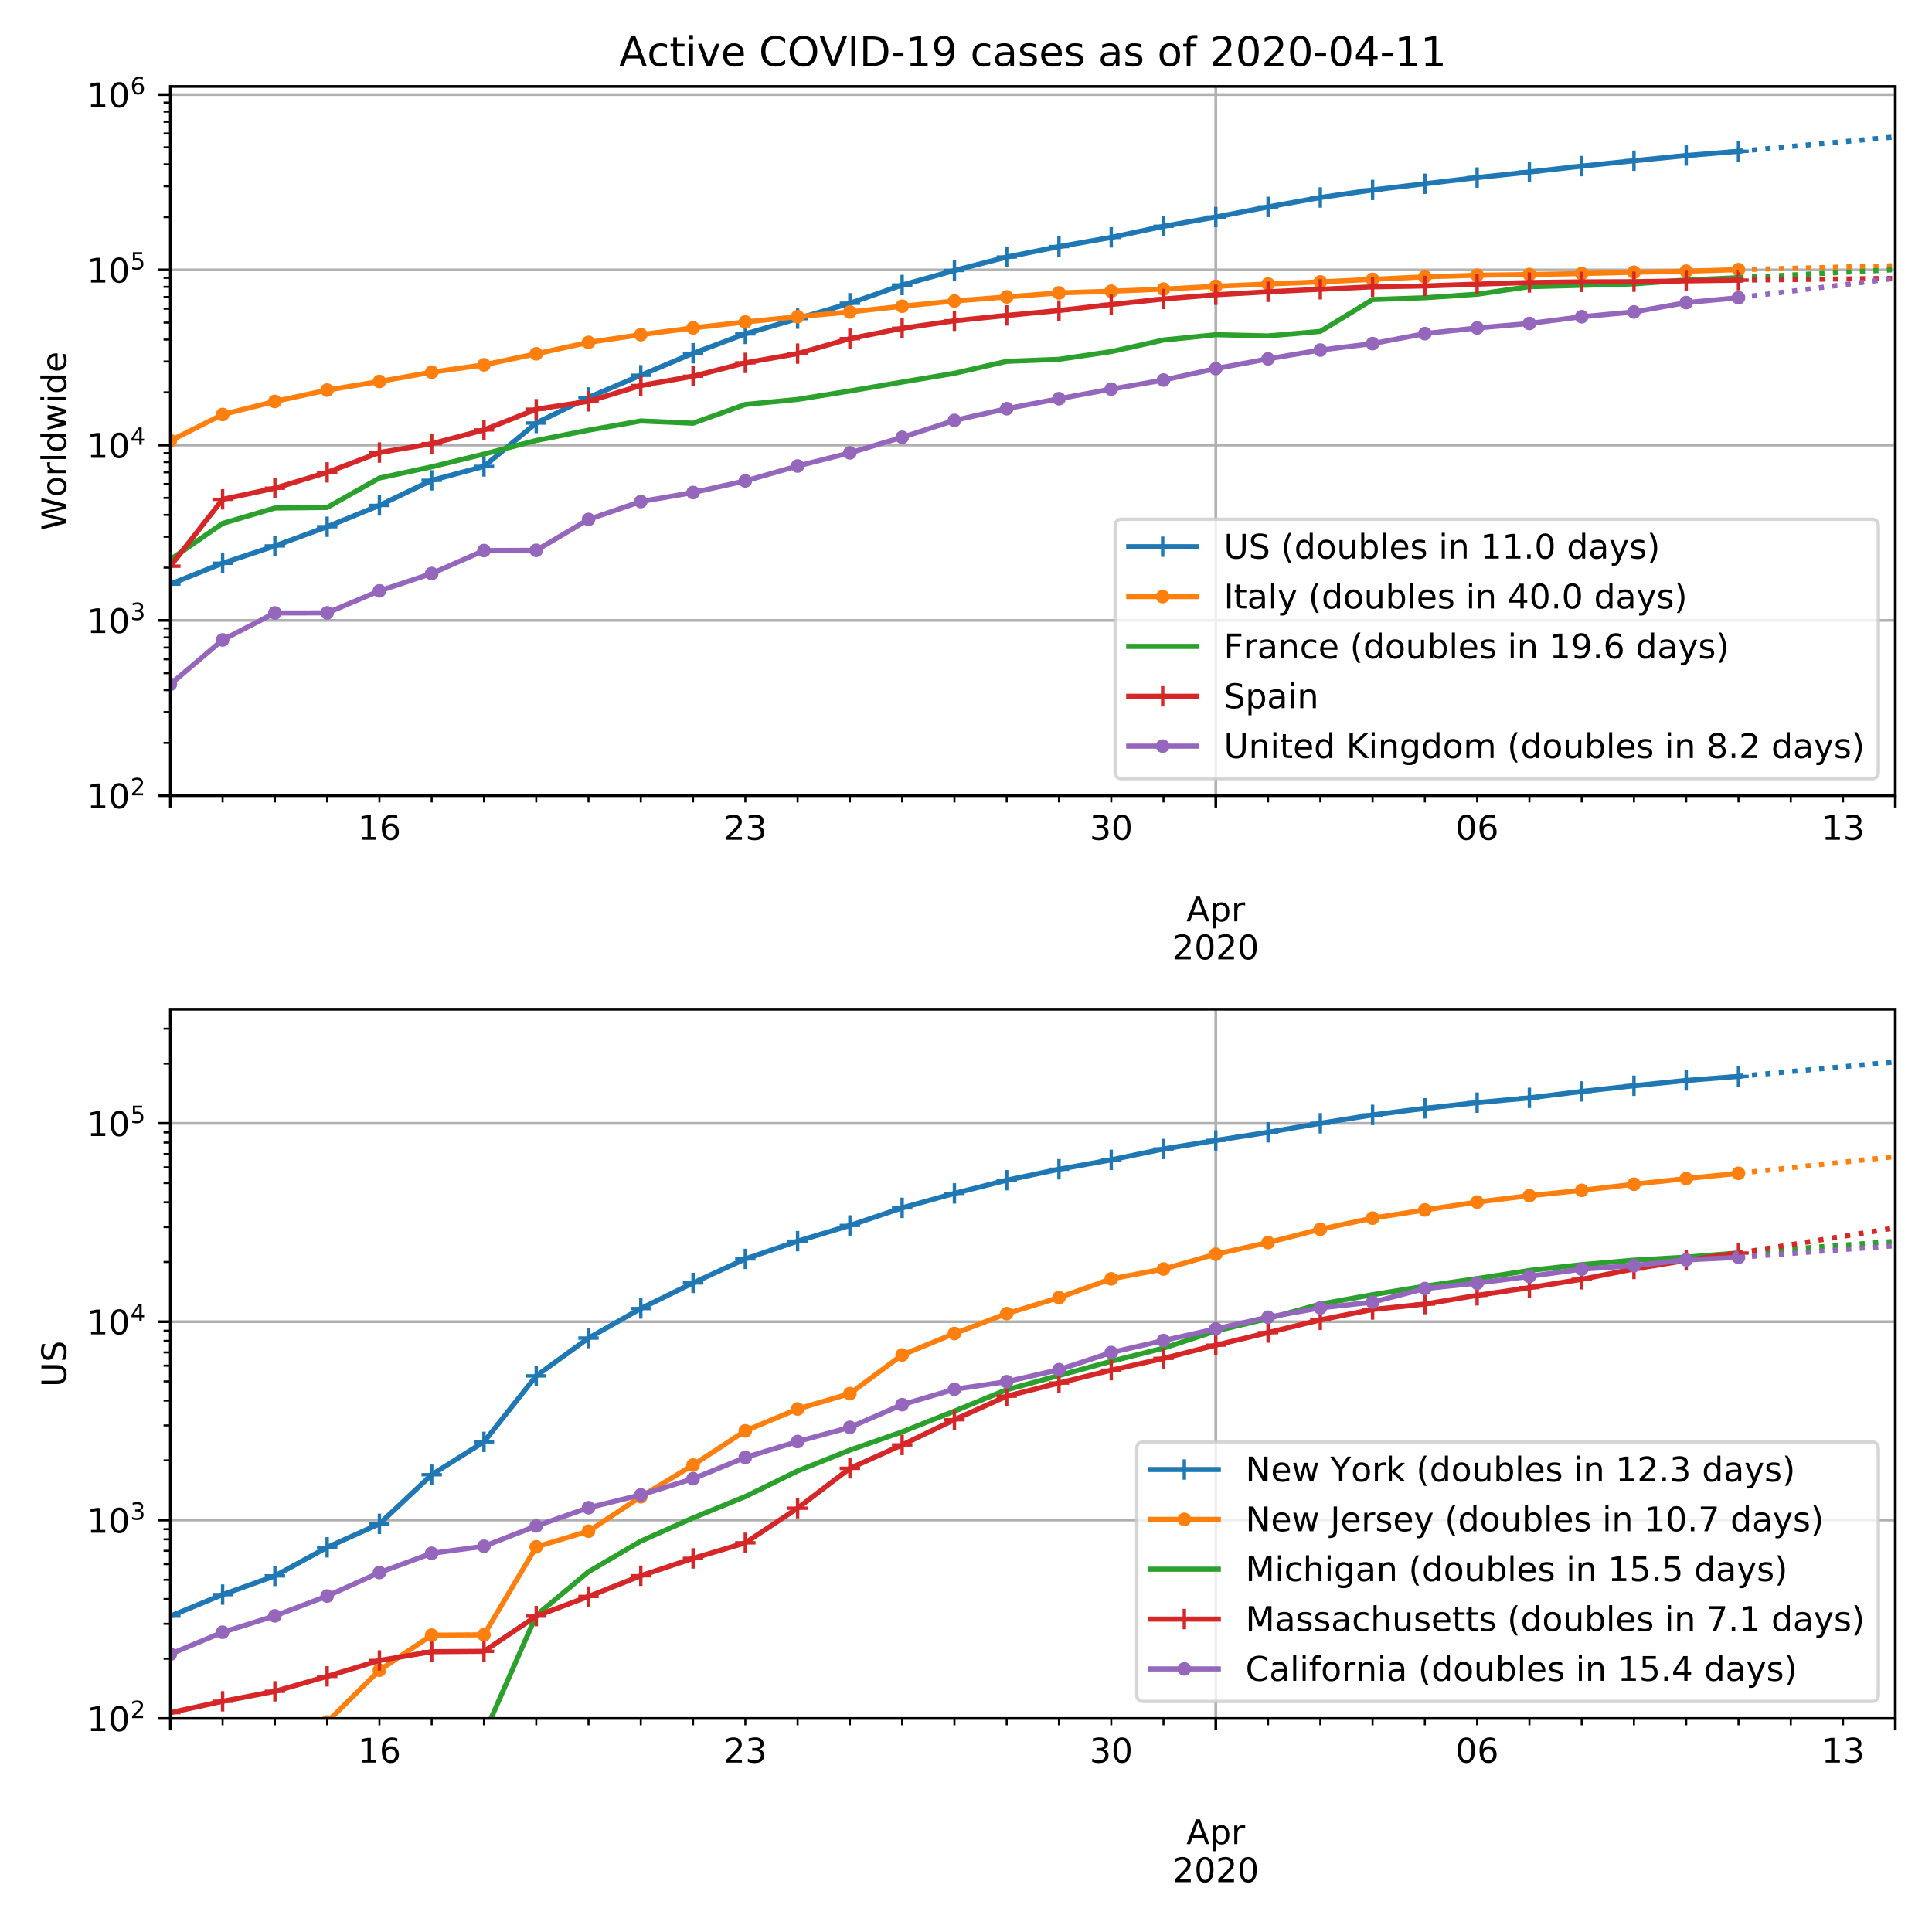<svg height="758.4" stroke-linejoin="round" viewBox="0 0 568.8 568.8" width="758.4" xmlns="http://www.w3.org/2000/svg" xmlns:xlink="http://www.w3.org/1999/xlink"><defs><path id="x" d="M-3 0h6M0 3v-6" stroke="#d62728" stroke-linejoin="round"/><path id="W" d="M54.89 33.016V0h-8.984v32.719q0 7.765-3.031 11.61-3.031 3.858-9.078 3.858-7.281 0-11.484-4.64-4.204-4.625-4.204-12.64V0H9.08v75.984h9.03V46.188q3.235 4.937 7.594 7.374Q30.078 56 35.797 56q9.422 0 14.25-5.828 4.844-5.828 4.844-17.156z" stroke-linejoin="round"/><path id="b" d="M0 0v3.5" stroke="#000" stroke-linejoin="round" stroke-width=".8"/><path id="c" d="M34.188 63.188L20.797 26.906h26.812zm-5.579 9.718h11.188L67.578 0h-10.25l-6.64 18.703h-32.86L11.188 0H.78z" stroke-linejoin="round"/><path id="d" d="M18.11 8.203v-29H9.077v75.484h9.031v-8.296q2.844 4.875 7.157 7.234Q29.594 56 35.594 56q9.968 0 16.187-7.906 6.235-7.907 6.235-20.797T51.78 6.484q-6.218-7.906-16.187-7.906-6 0-10.328 2.375-4.313 2.375-7.157 7.25zm30.578 19.094q0 9.906-4.079 15.547-4.078 5.64-11.203 5.64-7.14 0-11.218-5.64-4.079-5.64-4.079-15.547 0-9.906 4.078-15.547 4.079-5.64 11.22-5.64 7.124 0 11.202 5.64t4.078 15.547z" stroke-linejoin="round"/><path id="e" d="M41.11 46.297q-1.516.875-3.297 1.281Q36.03 48 33.89 48q-7.625 0-11.703-4.953-4.079-4.953-4.079-14.234V0H9.08v54.688h9.03v-8.5q2.844 4.984 7.375 7.39Q30.031 56 36.531 56q.922 0 2.047-.125 1.125-.11 2.484-.36z" stroke-linejoin="round"/><path id="f" d="M19.188 8.297h34.421V0H7.33v8.297q5.609 5.812 15.296 15.594 9.703 9.797 12.188 12.64 4.734 5.313 6.609 9 1.89 3.688 1.89 7.25 0 5.813-4.078 9.469-4.078 3.672-10.625 3.672-4.64 0-9.797-1.61-5.14-1.609-11-4.89v9.969Q13.767 71.78 18.938 73q5.188 1.219 9.485 1.219 11.328 0 18.062-5.672 6.735-5.656 6.735-15.125 0-4.5-1.688-8.531-1.672-4.016-6.125-9.485-1.218-1.422-7.765-8.187-6.532-6.766-18.453-18.922z" stroke-linejoin="round"/><path id="g" d="M31.781 66.406q-7.61 0-11.453-7.5Q16.5 51.422 16.5 36.375q0-14.984 3.828-22.484 3.844-7.5 11.453-7.5 7.672 0 11.5 7.5 3.844 7.5 3.844 22.484 0 15.047-3.844 22.531-3.828 7.5-11.5 7.5zm0 7.813q12.266 0 18.735-9.703 6.468-9.688 6.468-28.141 0-18.406-6.468-28.11-6.47-9.687-18.735-9.687-12.25 0-18.718 9.688-6.47 9.703-6.47 28.109 0 18.453 6.47 28.14Q19.53 74.22 31.78 74.22z" stroke-linejoin="round"/><path id="h" d="M0 0v2" stroke="#000" stroke-linejoin="round" stroke-width=".6"/><path id="i" d="M12.406 8.297h16.11v55.625l-17.532-3.516v8.985l17.438 3.515h9.86V8.296H54.39V0H12.406z" stroke-linejoin="round"/><path id="j" d="M33.016 40.375q-6.641 0-10.532-4.547-3.875-4.531-3.875-12.437 0-7.86 3.875-12.438 3.891-4.562 10.532-4.562 6.64 0 10.515 4.562 3.875 4.578 3.875 12.438 0 7.906-3.875 12.437-3.875 4.547-10.515 4.547zm19.578 30.922v-8.984q-3.719 1.75-7.5 2.671-3.782.938-7.5.938-9.766 0-14.922-6.594-5.14-6.594-5.875-19.922 2.875 4.25 7.219 6.516 4.359 2.266 9.578 2.266 10.984 0 17.36-6.672 6.374-6.657 6.374-18.125 0-11.235-6.64-18.032-6.641-6.78-17.672-6.78-12.657 0-19.344 9.687-6.688 9.703-6.688 28.109 0 17.281 8.204 27.563 8.203 10.28 22.015 10.28 3.719 0 7.5-.734t7.89-2.187z" stroke-linejoin="round"/><path id="k" d="M40.578 39.313Q47.656 37.797 51.625 33q3.984-4.781 3.984-11.813 0-10.78-7.422-16.703-7.421-5.906-21.093-5.906-4.578 0-9.438.906-4.86.907-10.031 2.72v9.515q4.094-2.39 8.969-3.61 4.89-1.218 10.218-1.218 9.266 0 14.125 3.656 4.86 3.656 4.86 10.64 0 6.454-4.516 10.079-4.515 3.64-12.562 3.64h-8.5v8.11h8.89q7.266 0 11.125 2.906 3.86 2.906 3.86 8.375 0 5.61-3.985 8.61-3.968 3.015-11.39 3.015-4.063 0-8.703-.89-4.641-.876-10.203-2.72v8.782q5.624 1.562 10.53 2.344 4.907.78 9.25.78 11.235 0 17.766-5.109 6.547-5.093 6.547-13.78 0-6.063-3.468-10.235-3.47-4.172-9.86-5.782z" stroke-linejoin="round"/><path id="l" d="M0 0h-3.5" stroke="#000" stroke-linejoin="round" stroke-width=".8"/><path id="m" d="M37.797 64.313L12.89 25.39h24.906zm-2.594 8.593H47.61V25.391h10.407v-8.203H47.609V0h-9.812v17.188H4.89v9.515z" stroke-linejoin="round"/><path id="n" d="M10.797 72.906h38.719v-8.312H19.828v-17.86q2.14.735 4.281 1.094 2.157.36 4.313.36 12.203 0 19.328-6.688 7.14-6.688 7.14-18.11 0-11.765-7.328-18.296-7.328-6.516-20.656-6.516-4.593 0-9.36.781-4.75.782-9.827 2.344v9.922q4.39-2.39 9.078-3.563 4.687-1.171 9.906-1.171 8.453 0 13.375 4.437 4.938 4.438 4.938 12.063 0 7.609-4.938 12.047-4.922 4.453-13.375 4.453-3.953 0-7.89-.875-3.922-.875-8.016-2.735z" stroke-linejoin="round"/><path id="o" d="M0 0h-2" stroke="#000" stroke-linejoin="round" stroke-width=".6"/><path id="p" d="M30.61 48.39q-7.22 0-11.422-5.64-4.204-5.64-4.204-15.453 0-9.813 4.172-15.453 4.188-5.64 11.453-5.64 7.188 0 11.375 5.655 4.203 5.672 4.203 15.438 0 9.719-4.203 15.406-4.187 5.688-11.375 5.688zm0 7.61q11.718 0 18.406-7.625 6.703-7.61 6.703-21.078 0-13.422-6.703-21.078-6.688-7.64-18.407-7.64-11.765 0-18.437 7.64-6.656 7.656-6.656 21.078 0 13.469 6.656 21.078Q18.844 56 30.609 56z" stroke-linejoin="round"/><path id="q" d="M9.422 75.984h8.984V0H9.422z" stroke-linejoin="round"/><path id="r" d="M45.406 46.39v29.594h8.985V0h-8.985v8.203Q42.578 3.328 38.25.953q-4.313-2.375-10.375-2.375-9.906 0-16.14 7.906-6.22 7.922-6.22 20.813 0 12.89 6.22 20.797Q17.968 56 27.874 56q6.063 0 10.375-2.375 4.328-2.36 7.156-7.234zm-30.61-19.093q0-9.906 4.079-15.547 4.078-5.64 11.203-5.64 7.125 0 11.219 5.64 4.11 5.64 4.11 15.547 0 9.906-4.11 15.547-4.094 5.64-11.219 5.64-7.125 0-11.203-5.64-4.078-5.64-4.078-15.547z" stroke-linejoin="round"/><path id="s" d="M4.203 54.688h8.985l11.234-42.672 11.172 42.672h10.593l11.235-42.672 11.187 42.672h8.985L63.28 0H52.688L40.922 44.828 29.109 0H18.5z" stroke-linejoin="round"/><path id="t" d="M9.422 54.688h8.984V0H9.422zm0 21.296h8.984v-11.39H9.422z" stroke-linejoin="round"/><path id="u" d="M56.203 29.594v-4.39H14.891q.593-9.282 5.593-14.142 5-4.859 13.938-4.859 5.172 0 10.031 1.266 4.86 1.265 9.656 3.812v-8.5Q49.266.734 44.187-.344 39.11-1.422 33.892-1.422q-13.094 0-20.735 7.61-7.64 7.625-7.64 20.625 0 13.421 7.25 21.296Q20.016 56 32.328 56q11.031 0 17.453-7.11 6.422-7.093 6.422-19.296zm-8.984 2.64q-.094 7.36-4.125 11.75-4.032 4.407-10.672 4.407-7.516 0-12.031-4.25-4.516-4.25-5.203-11.97z" stroke-linejoin="round"/><path id="v" d="M-3 0h6M0 3v-6" stroke="#1f77b4" stroke-linejoin="round"/><path id="w" d="M0 1.5a1.5 1.5 0 100-3 1.5 1.5 0 000 3z" stroke="#ff7f0e" stroke-linejoin="round"/><path id="V" d="M9.813 72.906h14.703l18.593-49.61 18.703 49.61h14.704V0H66.89v64.016l-18.797-50h-9.907l-18.796 50V0H9.813z" stroke-linejoin="round"/><path id="y" d="M0 1.5a1.5 1.5 0 100-3 1.5 1.5 0 000 3z" stroke="#9467bd" stroke-linejoin="round"/><path id="z" d="M48.781 52.594v-8.407q-3.812 2.11-7.64 3.157-3.828 1.047-7.735 1.047-8.75 0-13.593-5.547-4.829-5.532-4.829-15.547 0-10.016 4.829-15.563 4.843-5.53 13.593-5.53 3.907 0 7.735 1.046 3.828 1.047 7.64 3.156V2.094Q45.016.344 40.984-.531q-4.015-.89-8.562-.89-12.36 0-19.64 7.765-7.266 7.765-7.266 20.953 0 13.375 7.343 21.031Q20.22 56 33.016 56q4.14 0 8.093-.86 3.953-.843 7.672-2.546z" stroke-linejoin="round"/><path id="A" d="M18.313 70.219V54.688h18.5v-6.985h-18.5V18.016q0-6.688 1.828-8.594 1.828-1.906 7.453-1.906h9.218V0h-9.218q-10.407 0-14.36 3.875-3.953 3.89-3.953 14.14v29.688H2.687v6.984h6.594V70.22z" stroke-linejoin="round"/><path id="B" d="M64.406 67.281v-10.39q-4.984 4.64-10.625 6.922-5.64 2.296-11.984 2.296-12.5 0-19.14-7.64-6.641-7.64-6.641-22.094 0-14.406 6.64-22.047 6.64-7.64 19.14-7.64 6.345 0 11.985 2.296 5.64 2.297 10.625 6.938V5.609Q59.234 2.094 53.437.33q-5.78-1.75-12.218-1.75-16.563 0-26.094 10.124-9.516 10.14-9.516 27.672 0 17.578 9.516 27.703 9.531 10.14 26.094 10.14 6.531 0 12.312-1.734 5.797-1.734 10.875-5.203z" stroke-linejoin="round"/><path id="C" d="M9.813 72.906h9.859V0h-9.86z" stroke-linejoin="round"/><path id="D" d="M4.89 31.39h26.313v-8H4.891z" stroke-linejoin="round"/><path id="E" d="M10.984 1.516V10.5q3.72-1.766 7.516-2.688 3.813-.921 7.484-.921 9.766 0 14.907 6.562 5.156 6.563 5.89 19.953-2.828-4.203-7.187-6.453-4.344-2.25-9.61-2.25-10.937 0-17.312 6.61-6.375 6.625-6.375 18.109 0 11.219 6.64 18 6.641 6.797 17.672 6.797 12.657 0 19.313-9.703 6.672-9.688 6.672-28.141 0-17.234-8.188-27.516Q40.234-1.42 26.422-1.42q-3.719 0-7.531.734-3.797.734-7.907 2.203zM30.61 32.422q6.641 0 10.516 4.531 3.89 4.547 3.89 12.469 0 7.86-3.89 12.422-3.875 4.562-10.516 4.562-6.64 0-10.515-4.562-3.875-4.563-3.875-12.422 0-7.922 3.875-12.469 3.875-4.531 10.515-4.531z" stroke-linejoin="round"/><path id="F" d="M34.281 27.484q-10.89 0-15.093-2.484-4.204-2.484-4.204-8.5 0-4.781 3.157-7.594 3.156-2.797 8.562-2.797 7.485 0 12 5.297 4.516 5.297 4.516 14.078v2zm17.922 3.72V0H43.22v8.297Q40.14 3.328 35.547.953q-4.594-2.375-11.234-2.375-8.391 0-13.36 4.719Q6 8.016 6 15.922q0 9.219 6.172 13.906 6.187 4.688 18.437 4.688h12.61v.89q0 6.203-4.078 9.594-4.078 3.39-11.453 3.39-4.688 0-9.141-1.124-4.438-1.125-8.531-3.375v8.312q4.921 1.906 9.562 2.844 4.64.953 9.031.953 11.875 0 17.735-6.156 5.86-6.14 5.86-18.64z" stroke-linejoin="round"/><path id="G" d="M44.281 53.078v-8.5q-3.797 1.953-7.906 2.922-4.094.984-8.5.984-6.688 0-10.031-2.047-3.344-2.046-3.344-6.156 0-3.125 2.39-4.906 2.391-1.781 9.626-3.39l3.078-.688q9.562-2.047 13.593-5.781 4.032-3.735 4.032-10.422 0-7.625-6.032-12.078-6.03-4.438-16.578-4.438-4.39 0-9.156.86Q10.688.296 5.422 2v9.281q4.984-2.594 9.812-3.89 4.829-1.282 9.579-1.282 6.343 0 9.75 2.172 3.421 2.172 3.421 6.125 0 3.656-2.468 5.61-2.453 1.953-10.813 3.765l-3.125.735q-8.344 1.75-12.062 5.39-3.704 3.64-3.704 9.985 0 7.718 5.47 11.906Q16.75 56 26.811 56q4.97 0 9.36-.734 4.406-.72 8.11-2.188z" stroke-linejoin="round"/><path id="H" d="M37.11 75.984V68.5h-8.594q-4.828 0-6.72-1.953-1.874-1.953-1.874-7.031v-4.828h14.797v-6.985H19.922V0H10.89v47.703H2.297v6.984h8.594V58.5q0 9.125 4.25 13.297 4.25 4.187 13.468 4.187z" stroke-linejoin="round"/><path id="I" d="M8.688 72.906h9.921V28.61q0-11.718 4.235-16.875 4.25-5.14 13.781-5.14 9.469 0 13.719 5.14 4.25 5.157 4.25 16.875v44.297H64.5V27.391q0-14.25-7.063-21.532-7.046-7.28-20.812-7.28-13.828 0-20.89 7.28-7.047 7.282-7.047 21.532z" stroke-linejoin="round"/><path id="J" d="M53.516 70.516V60.89q-5.61 2.687-10.594 4-4.984 1.328-9.625 1.328-8.047 0-12.422-3.125t-4.375-8.89q0-4.845 2.906-7.313 2.907-2.453 11.016-3.97l5.953-1.218q11.031-2.11 16.281-7.406 5.25-5.297 5.25-14.172 0-10.61-7.11-16.078-7.093-5.469-20.812-5.469-5.172 0-11.015 1.172Q13.14.922 6.89 3.219v10.156q6-3.36 11.765-5.078 5.766-1.703 11.328-1.703 8.438 0 13.032 3.312 4.593 3.328 4.593 9.485 0 5.359-3.297 8.39-3.296 3.032-10.812 4.547L27.484 33.5q-11.03 2.188-15.968 6.875-4.922 4.688-4.922 13.047 0 9.672 6.812 15.234 6.813 5.563 18.766 5.563 5.14 0 10.453-.938 5.328-.922 10.89-2.765z" stroke-linejoin="round"/><path id="K" d="M31 75.875q-6.531-11.219-9.719-22.219-3.172-10.984-3.172-22.265 0-11.266 3.203-22.328Q24.517-2 31-13.188h-7.813Q15.875-1.704 12.235 9.375q-3.64 11.078-3.64 22.016 0 10.89 3.61 21.922 3.624 11.046 10.983 22.562z" stroke-linejoin="round"/><path id="L" d="M8.5 21.578v33.11h8.984V21.922q0-7.766 3.016-11.656 3.031-3.875 9.094-3.875 7.265 0 11.484 4.64 4.234 4.64 4.234 12.656v31h8.985V0h-8.984v8.406Q42.047 3.422 37.718 1q-4.313-2.422-10.032-2.422-9.421 0-14.312 5.86Q8.5 10.296 8.5 21.578z" stroke-linejoin="round"/><path id="M" d="M48.688 27.297q0 9.906-4.079 15.547-4.078 5.64-11.203 5.64-7.14 0-11.218-5.64-4.079-5.64-4.079-15.547 0-9.906 4.078-15.547 4.079-5.64 11.22-5.64 7.124 0 11.202 5.64t4.078 15.547zM18.108 46.39q2.844 4.875 7.157 7.234Q29.594 56 35.594 56q9.968 0 16.187-7.906 6.235-7.907 6.235-20.797T51.78 6.484q-6.218-7.906-16.187-7.906-6 0-10.328 2.375-4.313 2.375-7.157 7.25V0H9.08v75.984h9.03z" stroke-linejoin="round"/><path id="N" d="M54.89 33.016V0h-8.984v32.719q0 7.765-3.031 11.61-3.031 3.858-9.078 3.858-7.281 0-11.484-4.64-4.204-4.625-4.204-12.64V0H9.08v54.688h9.03v-8.5q3.235 4.937 7.594 7.374Q30.078 56 35.797 56q9.422 0 14.25-5.828 4.844-5.828 4.844-17.156z" stroke-linejoin="round"/><path id="O" d="M10.688 12.406H21V0H10.687z" stroke-linejoin="round"/><path id="P" d="M32.172-5.078q-3.797-9.766-7.422-12.735-3.61-2.984-9.656-2.984H7.906v7.516h5.282q3.703 0 5.75 1.765Q21-9.766 23.483-3.219l1.61 4.094-22.11 53.813H12.5l17.094-42.766 17.093 42.766h9.516z" stroke-linejoin="round"/><path id="Q" d="M8.016 75.875h7.812q7.313-11.516 10.953-22.563 3.64-11.03 3.64-21.921 0-10.938-3.64-22.016-3.64-11.078-10.953-22.563H8.016Q14.5-2 17.703 9.063q3.203 11.063 3.203 22.329 0 11.28-3.203 22.265-3.203 11-9.687 22.219z" stroke-linejoin="round"/><path id="R" d="M45.406 27.984q0 9.766-4.031 15.125-4.016 5.375-11.297 5.375-7.219 0-11.25-5.375-4.031-5.359-4.031-15.125 0-9.718 4.031-15.093t11.25-5.375q7.281 0 11.297 5.375 4.031 5.375 4.031 15.093zm8.985-21.203q0-13.953-6.203-20.765Q42-20.797 29.203-20.797q-4.734 0-8.937.703-4.203.703-8.157 2.172v8.735q3.954-2.141 7.813-3.157 3.86-1.031 7.86-1.031 8.843 0 13.234 4.61 4.39 4.609 4.39 13.937v4.453q-2.781-4.844-7.125-7.234Q33.938 0 27.875 0 17.828 0 11.672 7.656q-6.156 7.672-6.156 20.328 0 12.688 6.156 20.344Q17.828 56 27.875 56q6.063 0 10.406-2.39 4.344-2.391 7.125-7.22v8.297h8.985z" stroke-linejoin="round"/><path id="T" d="M9.813 72.906h13.28l32.329-60.984v60.984h9.562V0h-13.28L19.39 60.984V0H9.813z" stroke-linejoin="round"/><path id="U" d="M8.203 72.906h46.875v-4.203L28.61 0H18.312L43.22 64.594H8.203z" stroke-linejoin="round"/><clipPath id="S" stroke-linejoin="round"><path d="M50.15 297.12H558v208.808H50.15z"/></clipPath><clipPath id="a" stroke-linejoin="round"><path d="M50.15 25.44H558v208.808H50.15z"/></clipPath></defs><path d="M0 568.8h568.8V0H0z" fill="#fff"/><path d="M50.15 234.248H558V25.44H50.15z" fill="#fff"/><g stroke-width=".8"><path clip-path="url(#a)" d="M50.15 234.248V25.44" fill="none" stroke="#b0b0b0" stroke-linecap="square"/><use stroke="#000" x="50.15" xlink:href="#b" y="234.248"/></g><path clip-path="url(#a)" d="M357.938 234.248V25.44" fill="none" stroke="#b0b0b0" stroke-linecap="square" stroke-width=".8"/><use stroke="#000" stroke-width=".8" x="357.938" xlink:href="#b" y="234.248"/><g transform="matrix(.1 0 0 -.1 349.288 271.242)"><use xlink:href="#c"/><use x="68.408" xlink:href="#d"/><use x="131.885" xlink:href="#e"/></g><g transform="matrix(.1 0 0 -.1 345.213 282.44)"><use xlink:href="#f"/><use x="63.623" xlink:href="#g"/><use x="127.246" xlink:href="#f"/><use x="190.869" xlink:href="#g"/></g><g stroke-width=".8"><path clip-path="url(#a)" d="M558 234.248V25.44" fill="none" stroke="#b0b0b0" stroke-linecap="square"/><use stroke="#000" x="558" xlink:href="#b" y="234.248"/></g><use stroke="#000" stroke-width=".6" x="65.54" xlink:href="#h" y="234.248"/><use stroke="#000" stroke-width=".6" x="80.929" xlink:href="#h" y="234.248"/><use stroke="#000" stroke-width=".6" x="96.318" xlink:href="#h" y="234.248"/><use stroke="#000" stroke-width=".6" x="111.708" xlink:href="#h" y="234.248"/><g transform="matrix(.1 0 0 -.1 105.345 247.246)"><use xlink:href="#i"/><use x="63.623" xlink:href="#j"/></g><g stroke="#000" stroke-width=".6"><use x="127.097" xlink:href="#h" y="234.248"/><use x="142.487" xlink:href="#h" y="234.248"/><use x="157.876" xlink:href="#h" y="234.248"/><use x="173.265" xlink:href="#h" y="234.248"/><use x="188.655" xlink:href="#h" y="234.248"/><use x="204.044" xlink:href="#h" y="234.248"/></g><use stroke="#000" stroke-width=".6" x="219.433" xlink:href="#h" y="234.248"/><g transform="matrix(.1 0 0 -.1 213.071 247.246)"><use xlink:href="#f"/><use x="63.623" xlink:href="#k"/></g><use stroke="#000" stroke-width=".6" x="234.823" xlink:href="#h" y="234.248"/><use stroke="#000" stroke-width=".6" x="250.212" xlink:href="#h" y="234.248"/><use stroke="#000" stroke-width=".6" x="265.602" xlink:href="#h" y="234.248"/><use stroke="#000" stroke-width=".6" x="280.991" xlink:href="#h" y="234.248"/><use stroke="#000" stroke-width=".6" x="296.38" xlink:href="#h" y="234.248"/><use stroke="#000" stroke-width=".6" x="311.77" xlink:href="#h" y="234.248"/><use stroke="#000" stroke-width=".6" x="327.159" xlink:href="#h" y="234.248"/><g transform="matrix(.1 0 0 -.1 320.797 247.246)"><use xlink:href="#k"/><use x="63.623" xlink:href="#g"/></g><use stroke="#000" stroke-width=".6" x="342.549" xlink:href="#h" y="234.248"/><use stroke="#000" stroke-width=".6" x="373.327" xlink:href="#h" y="234.248"/><use stroke="#000" stroke-width=".6" x="388.717" xlink:href="#h" y="234.248"/><use stroke="#000" stroke-width=".6" x="404.106" xlink:href="#h" y="234.248"/><use stroke="#000" stroke-width=".6" x="419.496" xlink:href="#h" y="234.248"/><use stroke="#000" stroke-width=".6" x="434.885" xlink:href="#h" y="234.248"/><g transform="matrix(.1 0 0 -.1 428.522 247.246)"><use xlink:href="#g"/><use x="63.623" xlink:href="#j"/></g><use stroke="#000" stroke-width=".6" x="450.274" xlink:href="#h" y="234.248"/><use stroke="#000" stroke-width=".6" x="465.664" xlink:href="#h" y="234.248"/><use stroke="#000" stroke-width=".6" x="481.053" xlink:href="#h" y="234.248"/><use stroke="#000" stroke-width=".6" x="496.442" xlink:href="#h" y="234.248"/><use stroke="#000" stroke-width=".6" x="511.832" xlink:href="#h" y="234.248"/><use stroke="#000" stroke-width=".6" x="527.221" xlink:href="#h" y="234.248"/><g><use stroke="#000" stroke-width=".6" x="542.611" xlink:href="#h" y="234.248"/><g transform="matrix(.1 0 0 -.1 536.248 247.246)"><use xlink:href="#i"/><use x="63.623" xlink:href="#k"/></g></g><g><path clip-path="url(#a)" d="M50.15 234.248H558" fill="none" stroke="#b0b0b0" stroke-linecap="square" stroke-width=".8"/><use stroke="#000" stroke-width=".8" x="50.15" xlink:href="#l" y="234.248"/><g transform="matrix(.1 0 0 -.1 25.55 238.047)"><use transform="translate(0 .766)" xlink:href="#i"/><use transform="translate(63.623 .766)" xlink:href="#g"/><use transform="matrix(.7 0 0 .7 128.203 39.047)" xlink:href="#f"/></g><path clip-path="url(#a)" d="M50.15 182.649H558" fill="none" stroke="#b0b0b0" stroke-linecap="square" stroke-width=".8"/><use stroke="#000" stroke-width=".8" x="50.15" xlink:href="#l" y="182.649"/><g transform="matrix(.1 0 0 -.1 25.55 186.448)"><use transform="translate(0 .766)" xlink:href="#i"/><use transform="translate(63.623 .766)" xlink:href="#g"/><use transform="matrix(.7 0 0 .7 128.203 39.047)" xlink:href="#k"/></g><path clip-path="url(#a)" d="M50.15 131.05H558" fill="none" stroke="#b0b0b0" stroke-linecap="square" stroke-width=".8"/><use stroke="#000" stroke-width=".8" x="50.15" xlink:href="#l" y="131.049"/><g transform="matrix(.1 0 0 -.1 25.55 134.848)"><use transform="translate(0 .684)" xlink:href="#i"/><use transform="translate(63.623 .684)" xlink:href="#g"/><use transform="matrix(.7 0 0 .7 128.203 38.966)" xlink:href="#m"/></g><g><path clip-path="url(#a)" d="M50.15 79.45H558" fill="none" stroke="#b0b0b0" stroke-linecap="square" stroke-width=".8"/><use stroke="#000" stroke-width=".8" x="50.15" xlink:href="#l" y="79.45"/><g transform="matrix(.1 0 0 -.1 25.55 83.25)"><use transform="translate(0 .684)" xlink:href="#i"/><use transform="translate(63.623 .684)" xlink:href="#g"/><use transform="matrix(.7 0 0 .7 128.203 38.966)" xlink:href="#n"/></g></g><g><path clip-path="url(#a)" d="M50.15 27.85H558" fill="none" stroke="#b0b0b0" stroke-linecap="square" stroke-width=".8"/><use stroke="#000" stroke-width=".8" x="50.15" xlink:href="#l" y="27.85"/><g transform="matrix(.1 0 0 -.1 25.55 31.65)"><use transform="translate(0 .766)" xlink:href="#i"/><use transform="translate(63.623 .766)" xlink:href="#g"/><use transform="matrix(.7 0 0 .7 128.203 39.047)" xlink:href="#j"/></g></g><g stroke="#000" stroke-width=".6"><use x="50.15" xlink:href="#o" y="218.715"/><use x="50.15" xlink:href="#o" y="209.629"/><use x="50.15" xlink:href="#o" y="203.182"/><use x="50.15" xlink:href="#o" y="198.182"/><use x="50.15" xlink:href="#o" y="194.096"/><use x="50.15" xlink:href="#o" y="190.641"/><use x="50.15" xlink:href="#o" y="187.649"/><use x="50.15" xlink:href="#o" y="185.01"/><use x="50.15" xlink:href="#o" y="167.116"/><use x="50.15" xlink:href="#o" y="158.029"/><use x="50.15" xlink:href="#o" y="151.583"/><use x="50.15" xlink:href="#o" y="146.582"/><use x="50.15" xlink:href="#o" y="142.496"/><use x="50.15" xlink:href="#o" y="139.042"/><use x="50.15" xlink:href="#o" y="136.05"/><use x="50.15" xlink:href="#o" y="133.41"/><use x="50.15" xlink:href="#o" y="115.516"/><use x="50.15" xlink:href="#o" y="106.43"/><use x="50.15" xlink:href="#o" y="99.983"/><use x="50.15" xlink:href="#o" y="94.983"/><use x="50.15" xlink:href="#o" y="90.897"/><use x="50.15" xlink:href="#o" y="87.443"/><use x="50.15" xlink:href="#o" y="84.45"/><use x="50.15" xlink:href="#o" y="81.811"/><use x="50.15" xlink:href="#o" y="63.917"/><use x="50.15" xlink:href="#o" y="54.831"/><use x="50.15" xlink:href="#o" y="48.384"/><use x="50.15" xlink:href="#o" y="43.383"/><use x="50.15" xlink:href="#o" y="39.298"/><use x="50.15" xlink:href="#o" y="35.843"/><use x="50.15" xlink:href="#o" y="32.851"/><use x="50.15" xlink:href="#o" y="30.212"/></g><g transform="matrix(0 -.1 -.1 0 19.47 156.19)"><path d="M3.328 72.906h9.953L28.61 11.281l15.282 61.625h11.093l15.328-61.625 15.282 61.625h10.015L77.297 0H64.89L49.516 63.281 33.984 0H21.578z"/><use x="98.799" xlink:href="#p"/><use x="159.98" xlink:href="#e"/><use x="201.094" xlink:href="#q"/><use x="228.877" xlink:href="#r"/><use x="292.354" xlink:href="#s"/><use x="374.141" xlink:href="#t"/><use x="401.924" xlink:href="#r"/><use x="465.4" xlink:href="#u"/></g></g><g stroke="#1f77b4"><path clip-path="url(#a)" d="M-1 195.948l4.982-.898 15.39-10.606 15.389-6.562 15.39-5.92 15.389-6.152 15.389-5.085 15.39-5.658 15.389-6.273 15.39-7.377 15.389-4.105 15.389-12.774 15.39-7.528 15.389-6.526 15.39-6.474 15.388-5.707 15.39-4.493 15.39-4.525 15.389-5.373 15.389-4.284 15.39-3.957 15.389-3.075 15.39-2.707 15.389-3.27 15.389-2.718 15.39-2.986 15.389-2.773 15.39-2.224 15.389-1.822 15.389-1.825 15.39-1.634 15.389-1.732 15.39-1.59 15.388-1.529 15.39-1.237" fill="none" stroke-linecap="square" stroke-width="1.5"/><g clip-path="url(#a)" fill="#1f77b4"><use x="-1" xlink:href="#v" y="195.948"/><use x="3.982" xlink:href="#v" y="195.05"/><use x="19.371" xlink:href="#v" y="184.444"/><use x="34.761" xlink:href="#v" y="177.882"/><use x="50.15" xlink:href="#v" y="171.963"/><use x="65.54" xlink:href="#v" y="165.81"/><use x="80.929" xlink:href="#v" y="160.725"/><use x="96.318" xlink:href="#v" y="155.067"/><use x="111.708" xlink:href="#v" y="148.794"/><use x="127.097" xlink:href="#v" y="141.417"/><use x="142.487" xlink:href="#v" y="137.312"/><use x="157.876" xlink:href="#v" y="124.538"/><use x="173.265" xlink:href="#v" y="117.01"/><use x="188.655" xlink:href="#v" y="110.484"/><use x="204.044" xlink:href="#v" y="104.01"/><use x="219.433" xlink:href="#v" y="98.303"/><use x="234.823" xlink:href="#v" y="93.81"/><use x="250.212" xlink:href="#v" y="89.285"/><use x="265.602" xlink:href="#v" y="83.912"/><use x="280.991" xlink:href="#v" y="79.628"/><use x="296.38" xlink:href="#v" y="75.671"/><use x="311.77" xlink:href="#v" y="72.596"/><use x="327.159" xlink:href="#v" y="69.889"/><use x="342.549" xlink:href="#v" y="66.62"/><use x="357.938" xlink:href="#v" y="63.901"/><use x="373.327" xlink:href="#v" y="60.915"/><use x="388.717" xlink:href="#v" y="58.142"/><use x="404.106" xlink:href="#v" y="55.918"/><use x="419.496" xlink:href="#v" y="54.096"/><use x="434.885" xlink:href="#v" y="52.271"/><use x="450.274" xlink:href="#v" y="50.637"/><use x="465.664" xlink:href="#v" y="48.905"/><use x="481.053" xlink:href="#v" y="47.315"/><use x="496.442" xlink:href="#v" y="45.786"/><use x="511.832" xlink:href="#v" y="44.549"/></g></g><g stroke="#ff7f0e"><path clip-path="url(#a)" d="M-1 137.712l4.982-1.62 15.39-2.163 15.389-4.164h15.39l15.389-7.735 15.389-3.84 15.39-3.34 15.389-2.537 15.39-2.73 15.389-2.168 15.389-3.25 15.39-3.354 15.389-2.281 15.39-1.987 15.388-1.747 15.39-1.55 15.39-1.403 15.389-1.685 15.389-1.537 15.39-1.2 15.389-1.187 15.39-.495 15.389-.616 15.389-.832 15.39-.679 15.389-.622 15.39-.745 15.389-.742 15.389-.472 15.39-.21 15.389-.283 15.39-.377 15.388-.32 15.39-.451" fill="none" stroke-linecap="square" stroke-width="1.5"/><g clip-path="url(#a)" fill="#ff7f0e"><use x="-1" xlink:href="#w" y="137.712"/><use x="3.982" xlink:href="#w" y="136.092"/><use x="19.371" xlink:href="#w" y="133.929"/><use x="34.761" xlink:href="#w" y="129.765"/><use x="50.15" xlink:href="#w" y="129.765"/><use x="65.54" xlink:href="#w" y="122.03"/><use x="80.929" xlink:href="#w" y="118.191"/><use x="96.318" xlink:href="#w" y="114.851"/><use x="111.708" xlink:href="#w" y="112.313"/><use x="127.097" xlink:href="#w" y="109.583"/><use x="142.487" xlink:href="#w" y="107.415"/><use x="157.876" xlink:href="#w" y="104.166"/><use x="173.265" xlink:href="#w" y="100.811"/><use x="188.655" xlink:href="#w" y="98.53"/><use x="204.044" xlink:href="#w" y="96.543"/><use x="219.433" xlink:href="#w" y="94.796"/><use x="234.823" xlink:href="#w" y="93.246"/><use x="250.212" xlink:href="#w" y="91.843"/><use x="265.602" xlink:href="#w" y="90.158"/><use x="280.991" xlink:href="#w" y="88.621"/><use x="296.38" xlink:href="#w" y="87.422"/><use x="311.77" xlink:href="#w" y="86.234"/><use x="327.159" xlink:href="#w" y="85.739"/><use x="342.549" xlink:href="#w" y="85.123"/><use x="357.938" xlink:href="#w" y="84.291"/><use x="373.327" xlink:href="#w" y="83.612"/><use x="388.717" xlink:href="#w" y="82.99"/><use x="404.106" xlink:href="#w" y="82.245"/><use x="419.496" xlink:href="#w" y="81.503"/><use x="434.885" xlink:href="#w" y="81.031"/><use x="450.274" xlink:href="#w" y="80.82"/><use x="465.664" xlink:href="#w" y="80.538"/><use x="481.053" xlink:href="#w" y="80.161"/><use x="496.442" xlink:href="#w" y="79.84"/><use x="511.832" xlink:href="#w" y="79.39"/></g></g><path clip-path="url(#a)" d="M-1 179.508l4.982-.53 15.39-8.729 15.389-5.512h15.39l15.389-10.643 15.389-4.53 15.39-.168 15.389-8.659 15.39-3.31 15.389-3.746 15.389-4.003 15.39-3.03 15.389-2.709 15.39.657 15.388-5.509 15.39-1.497 15.39-2.474 15.389-2.632 15.389-2.585 15.39-3.517 15.389-.593 15.39-2.28 15.389-3.403 15.389-1.562 15.39.355 15.389-1.328 15.39-9.38 15.389-.533 15.389-1.035 15.39-2.228L465.663 84l15.39-.413 15.388-1.151 15.39-.68" fill="none" stroke="#2ca02c" stroke-linecap="square" stroke-width="1.5"/><g stroke="#d62728"><path clip-path="url(#a)" d="M-1 185.851l4.982-3.492 15.39-10.632 15.389-5.055 15.39.01 15.389-19.675 15.389-3.278 15.39-4.661 15.389-5.831 15.39-2.603 15.389-4.052 15.389-6.102 15.39-2.326 15.389-4.645 15.39-2.743 15.388-3.936 15.39-2.727 15.39-4.399 15.389-3.05 15.389-2.213 15.39-1.581 15.389-1.433 15.39-1.786 15.389-1.615 15.389-1.24 15.39-.882 15.389-.739 15.39-.715 15.389-.257 15.389-.54 15.39-.48 15.389-.188 15.39-.053 15.388-.238 15.39-.204" fill="none" stroke-linecap="square" stroke-width="1.5"/><g clip-path="url(#a)" fill="#d62728"><use x="-1" xlink:href="#x" y="185.851"/><use x="3.982" xlink:href="#x" y="182.359"/><use x="19.371" xlink:href="#x" y="171.727"/><use x="34.761" xlink:href="#x" y="166.672"/><use x="50.15" xlink:href="#x" y="166.683"/><use x="65.54" xlink:href="#x" y="147.007"/><use x="80.929" xlink:href="#x" y="143.729"/><use x="96.318" xlink:href="#x" y="139.068"/><use x="111.708" xlink:href="#x" y="133.237"/><use x="127.097" xlink:href="#x" y="130.634"/><use x="142.487" xlink:href="#x" y="126.582"/><use x="157.876" xlink:href="#x" y="120.48"/><use x="173.265" xlink:href="#x" y="118.154"/><use x="188.655" xlink:href="#x" y="113.509"/><use x="204.044" xlink:href="#x" y="110.766"/><use x="219.433" xlink:href="#x" y="106.83"/><use x="234.823" xlink:href="#x" y="104.103"/><use x="250.212" xlink:href="#x" y="99.704"/><use x="265.602" xlink:href="#x" y="96.654"/><use x="280.991" xlink:href="#x" y="94.441"/><use x="296.38" xlink:href="#x" y="92.86"/><use x="311.77" xlink:href="#x" y="91.427"/><use x="327.159" xlink:href="#x" y="89.641"/><use x="342.549" xlink:href="#x" y="88.026"/><use x="357.938" xlink:href="#x" y="86.785"/><use x="373.327" xlink:href="#x" y="85.904"/><use x="388.717" xlink:href="#x" y="85.165"/><use x="404.106" xlink:href="#x" y="84.45"/><use x="419.496" xlink:href="#x" y="84.193"/><use x="434.885" xlink:href="#x" y="83.653"/><use x="450.274" xlink:href="#x" y="83.174"/><use x="465.664" xlink:href="#x" y="82.985"/><use x="481.053" xlink:href="#x" y="82.932"/><use x="496.442" xlink:href="#x" y="82.694"/><use x="511.832" xlink:href="#x" y="82.49"/></g></g><g stroke="#9467bd"><path clip-path="url(#a)" d="M-1 210.944l4.982-1.24 15.39-4.036 15.389-4.21h15.39L65.54 188.39l15.389-7.938 15.39-.02 15.389-6.478 15.39-5.103 15.389-6.763 15.389-.071 15.39-9.101 15.389-5.26 15.39-2.649 15.388-3.425 15.39-4.386 15.39-3.87 15.389-4.579 15.389-4.969 15.39-3.456 15.389-2.935 15.39-2.826 15.389-2.667 15.389-3.374 15.39-2.864 15.389-2.597 15.39-1.892 15.389-2.942 15.389-1.667 15.39-1.329 15.389-1.978 15.39-1.408 15.388-2.754 15.39-1.44" fill="none" stroke-linecap="square" stroke-width="1.5"/><g clip-path="url(#a)" fill="#9467bd"><use x="-1" xlink:href="#y" y="210.944"/><use x="3.982" xlink:href="#y" y="209.704"/><use x="19.371" xlink:href="#y" y="205.668"/><use x="34.761" xlink:href="#y" y="201.457"/><use x="50.15" xlink:href="#y" y="201.457"/><use x="65.54" xlink:href="#y" y="188.39"/><use x="80.929" xlink:href="#y" y="180.452"/><use x="96.318" xlink:href="#y" y="180.431"/><use x="111.708" xlink:href="#y" y="173.954"/><use x="127.097" xlink:href="#y" y="168.851"/><use x="142.487" xlink:href="#y" y="162.088"/><use x="157.876" xlink:href="#y" y="162.017"/><use x="173.265" xlink:href="#y" y="152.916"/><use x="188.655" xlink:href="#y" y="147.656"/><use x="204.044" xlink:href="#y" y="145.007"/><use x="219.433" xlink:href="#y" y="141.582"/><use x="234.823" xlink:href="#y" y="137.196"/><use x="250.212" xlink:href="#y" y="133.326"/><use x="265.602" xlink:href="#y" y="128.747"/><use x="280.991" xlink:href="#y" y="123.778"/><use x="296.38" xlink:href="#y" y="120.322"/><use x="311.77" xlink:href="#y" y="117.387"/><use x="327.159" xlink:href="#y" y="114.561"/><use x="342.549" xlink:href="#y" y="111.894"/><use x="357.938" xlink:href="#y" y="108.52"/><use x="373.327" xlink:href="#y" y="105.656"/><use x="388.717" xlink:href="#y" y="103.059"/><use x="404.106" xlink:href="#y" y="101.167"/><use x="419.496" xlink:href="#y" y="98.225"/><use x="434.885" xlink:href="#y" y="96.558"/><use x="450.274" xlink:href="#y" y="95.229"/><use x="465.664" xlink:href="#y" y="93.251"/><use x="481.053" xlink:href="#y" y="91.843"/><use x="496.442" xlink:href="#y" y="89.089"/><use x="511.832" xlink:href="#y" y="87.649"/></g></g><path clip-path="url(#a)" d="M511.832 44.549l15.39-1.417 15.389-1.417L558 40.297" fill="none" stroke="#1f77b4" stroke-dasharray="1.5 2.475" stroke-width="1.5"/><path clip-path="url(#a)" d="M511.832 79.39l15.39-.389 15.389-.388L558 78.225" fill="none" stroke="#ff7f0e" stroke-dasharray="1.5 2.475" stroke-width="1.5"/><path clip-path="url(#a)" d="M511.832 81.758l15.39-.79 15.389-.791 15.389-.79" fill="none" stroke="#2ca02c" stroke-dasharray="1.5 2.475" stroke-width="1.5"/><path clip-path="url(#a)" d="M511.832 82.49l15.39-.183 15.389-.184L558 81.94" fill="none" stroke="#d62728" stroke-dasharray="1.5 2.475" stroke-width="1.5"/><path clip-path="url(#a)" d="M511.832 87.649l15.39-1.903 15.389-1.903L558 81.941" fill="none" stroke="#9467bd" stroke-dasharray="1.5 2.475" stroke-width="1.5"/><path d="M50.15 234.248V25.44M558 234.248V25.44M50.15 234.248H558M50.15 25.44H558" fill="none" stroke="#000" stroke-linecap="square" stroke-linejoin="miter" stroke-width=".8"/><g transform="matrix(.12 0 0 -.12 182.296 19.44)"><use xlink:href="#c"/><use x="68.393" xlink:href="#z"/><use x="123.373" xlink:href="#A"/><use x="162.582" xlink:href="#t"/><path d="M193.35 54.688h9.515L219.96 8.797l17.094 45.89h9.515L226.053 0H213.85z"/><use x="249.545" xlink:href="#u"/><use x="342.855" xlink:href="#B"/><path d="M452.086 66.219q-10.75 0-17.078-8.016-6.313-8-6.313-21.828 0-13.766 6.313-21.781 6.328-8 17.078-8 10.734 0 17.016 8 6.28 8.015 6.28 21.781 0 13.828-6.28 21.828-6.282 8.016-17.016 8.016zm0 8q15.328 0 24.5-10.281 9.187-10.282 9.187-27.563 0-17.234-9.187-27.516-9.172-10.28-24.5-10.28-15.375 0-24.594 10.25-9.203 10.265-9.203 27.546t9.203 27.563q9.219 10.28 24.594 10.28zM519.984 0l-27.828 72.906h10.297l23.11-61.375 23.14 61.375h10.25L531.172 0z"/><use x="559.783" xlink:href="#C"/><path d="M608.947 64.797V8.109h11.922q15.094 0 22.094 6.829 7 6.843 7 21.593 0 14.64-7 21.453-7 6.813-22.094 6.813zm-9.86 8.11h20.267q21.187 0 31.093-8.813 9.922-8.813 9.922-27.563 0-18.86-9.969-27.703Q640.447 0 619.354 0h-20.266z"/><use x="666.277" xlink:href="#D"/><use x="702.361" xlink:href="#i"/><use x="765.984" xlink:href="#E"/><use x="861.395" xlink:href="#z"/><use x="916.375" xlink:href="#F"/><use x="977.654" xlink:href="#G"/><use x="1029.754" xlink:href="#u"/><use x="1091.277" xlink:href="#G"/><use x="1175.164" xlink:href="#F"/><use x="1236.443" xlink:href="#G"/><use x="1320.33" xlink:href="#p"/><use x="1381.512" xlink:href="#H"/><use x="1448.504" xlink:href="#f"/><use x="1512.127" xlink:href="#g"/><use x="1575.75" xlink:href="#f"/><use x="1639.373" xlink:href="#g"/><use x="1702.996" xlink:href="#D"/><use x="1739.08" xlink:href="#g"/><use x="1802.703" xlink:href="#m"/><use x="1866.326" xlink:href="#D"/><use x="1902.41" xlink:href="#i"/><use x="1966.033" xlink:href="#i"/></g><g><path d="M330.303 229.248H551q2 0 2-2v-72.39q0-2-2-2H330.303q-2 0-2 2v72.39q0 2 2 2z" fill="#fff" opacity=".8" stroke="#ccc" stroke-linejoin="miter"/><path d="M332.303 160.956h20" fill="none" stroke="#1f77b4" stroke-linecap="square" stroke-width="1.5"/><use fill="#1f77b4" stroke="#1f77b4" x="342.303" xlink:href="#v" y="160.956"/><g transform="matrix(.1 0 0 -.1 360.303 164.456)"><use xlink:href="#I"/><use x="73.193" xlink:href="#J"/><use x="168.457" xlink:href="#K"/><use x="207.471" xlink:href="#r"/><use x="270.947" xlink:href="#p"/><use x="332.129" xlink:href="#L"/><use x="395.508" xlink:href="#M"/><use x="458.984" xlink:href="#q"/><use x="486.768" xlink:href="#u"/><use x="548.291" xlink:href="#G"/><use x="632.178" xlink:href="#t"/><use x="659.961" xlink:href="#N"/><use x="755.127" xlink:href="#i"/><use x="818.75" xlink:href="#i"/><use x="882.373" xlink:href="#O"/><use x="914.16" xlink:href="#g"/><use x="1009.57" xlink:href="#r"/><use x="1073.047" xlink:href="#F"/><use x="1134.326" xlink:href="#P"/><use x="1193.506" xlink:href="#G"/><use x="1245.605" xlink:href="#Q"/></g><path d="M332.303 175.634h20" fill="none" stroke="#ff7f0e" stroke-linecap="square" stroke-width="1.5"/><use fill="#ff7f0e" stroke="#ff7f0e" x="342.303" xlink:href="#w" y="175.634"/><g transform="matrix(.1 0 0 -.1 360.303 179.134)"><use xlink:href="#C"/><use x="29.492" xlink:href="#A"/><use x="68.701" xlink:href="#F"/><use x="129.98" xlink:href="#q"/><use x="157.764" xlink:href="#P"/><use x="248.73" xlink:href="#K"/><use x="287.744" xlink:href="#r"/><use x="351.221" xlink:href="#p"/><use x="412.402" xlink:href="#L"/><use x="475.781" xlink:href="#M"/><use x="539.258" xlink:href="#q"/><use x="567.041" xlink:href="#u"/><use x="628.564" xlink:href="#G"/><use x="712.451" xlink:href="#t"/><use x="740.234" xlink:href="#N"/><use x="835.4" xlink:href="#m"/><use x="899.023" xlink:href="#g"/><use x="962.646" xlink:href="#O"/><use x="994.434" xlink:href="#g"/><use x="1089.844" xlink:href="#r"/><use x="1153.32" xlink:href="#F"/><use x="1214.6" xlink:href="#P"/><use x="1273.779" xlink:href="#G"/><use x="1325.879" xlink:href="#Q"/></g><path d="M332.303 190.312h20" fill="none" stroke="#2ca02c" stroke-linecap="square" stroke-width="1.5"/><g transform="matrix(.1 0 0 -.1 360.303 193.812)"><path d="M9.813 72.906h41.89v-8.312H19.672V43.109h28.906v-8.297H19.672V0h-9.86z"/><use x="57.41" xlink:href="#e"/><use x="98.523" xlink:href="#F"/><use x="159.803" xlink:href="#N"/><use x="223.182" xlink:href="#z"/><use x="278.162" xlink:href="#u"/><use x="371.473" xlink:href="#K"/><use x="410.486" xlink:href="#r"/><use x="473.963" xlink:href="#p"/><use x="535.145" xlink:href="#L"/><use x="598.523" xlink:href="#M"/><use x="662" xlink:href="#q"/><use x="689.783" xlink:href="#u"/><use x="751.307" xlink:href="#G"/><use x="835.193" xlink:href="#t"/><use x="862.977" xlink:href="#N"/><use x="958.143" xlink:href="#i"/><use x="1021.766" xlink:href="#E"/><use x="1085.389" xlink:href="#O"/><use x="1117.176" xlink:href="#j"/><use x="1212.586" xlink:href="#r"/><use x="1276.063" xlink:href="#F"/><use x="1337.342" xlink:href="#P"/><use x="1396.521" xlink:href="#G"/><use x="1448.621" xlink:href="#Q"/></g><path d="M332.303 204.99h20" fill="none" stroke="#d62728" stroke-linecap="square" stroke-width="1.5"/><use fill="#d62728" stroke="#d62728" x="342.303" xlink:href="#x" y="204.99"/><g transform="matrix(.1 0 0 -.1 360.303 208.49)"><use xlink:href="#J"/><use x="63.477" xlink:href="#d"/><use x="126.953" xlink:href="#F"/><use x="188.232" xlink:href="#t"/><use x="216.016" xlink:href="#N"/></g><path d="M332.303 219.668h20" fill="none" stroke="#9467bd" stroke-linecap="square" stroke-width="1.5"/><use fill="#9467bd" stroke="#9467bd" x="342.303" xlink:href="#y" y="219.668"/><g transform="matrix(.1 0 0 -.1 360.303 223.168)"><use xlink:href="#I"/><use x="73.193" xlink:href="#N"/><use x="136.572" xlink:href="#t"/><use x="164.355" xlink:href="#A"/><use x="203.564" xlink:href="#u"/><use x="265.088" xlink:href="#r"/><path d="M370.164 72.906h9.86V42.094l32.718 30.812h12.703l-36.187-33.984L428.023 0H415.04l-35.016 35.11V0h-9.859z"/><use x="425.928" xlink:href="#t"/><use x="453.711" xlink:href="#N"/><use x="517.09" xlink:href="#R"/><use x="580.566" xlink:href="#r"/><use x="644.043" xlink:href="#p"/><path d="M757.225 44.188q3.375 6.062 8.062 8.937Q769.975 56 776.318 56q8.547 0 13.188-5.984 4.64-5.97 4.64-17V0h-9.03v32.719q0 7.86-2.798 11.656-2.78 3.813-8.484 3.813-6.984 0-11.047-4.641-4.047-4.625-4.047-12.64V0h-9.031v32.719q0 7.906-2.781 11.687-2.782 3.782-8.594 3.782-6.89 0-10.953-4.657-4.047-4.656-4.047-12.625V0h-9.031v54.688h9.031v-8.5q3.078 5.03 7.375 7.421Q735.006 56 740.912 56q5.969 0 10.14-3.031 4.173-3.016 6.173-8.782z"/><use x="834.424" xlink:href="#K"/><use x="873.438" xlink:href="#r"/><use x="936.914" xlink:href="#p"/><use x="998.096" xlink:href="#L"/><use x="1061.475" xlink:href="#M"/><use x="1124.951" xlink:href="#q"/><use x="1152.734" xlink:href="#u"/><use x="1214.258" xlink:href="#G"/><use x="1298.145" xlink:href="#t"/><use x="1325.928" xlink:href="#N"/><path d="M1452.875 34.625q-7.031 0-11.063-3.766-4.015-3.765-4.015-10.343 0-6.594 4.015-10.36 4.032-3.765 11.063-3.765 7.031 0 11.078 3.78 4.063 3.798 4.063 10.345 0 6.578-4.032 10.343-4.015 3.766-11.109 3.766zm-9.86 4.188q-6.343 1.562-9.89 5.906-3.531 4.36-3.531 10.61 0 8.733 6.218 13.812 6.235 5.078 17.063 5.078 10.89 0 17.094-5.078 6.203-5.079 6.203-13.813 0-6.25-3.547-10.61-3.531-4.343-9.828-5.906 7.125-1.656 11.094-6.5 3.984-4.828 3.984-11.796 0-10.61-6.469-16.282-6.468-5.656-18.531-5.656-12.047 0-18.531 5.656-6.469 5.672-6.469 16.282 0 6.968 4 11.797 4.016 4.843 11.14 6.5zm-3.609 15.578q0-5.657 3.532-8.828 3.546-3.172 9.937-3.172 6.36 0 9.938 3.172 3.593 3.171 3.593 8.828 0 5.672-3.593 8.843-3.579 3.172-9.938 3.172-6.39 0-9.938-3.172-3.53-3.172-3.53-8.843z"/><use x="1484.717" xlink:href="#O"/><use x="1516.504" xlink:href="#f"/><use x="1611.914" xlink:href="#r"/><use x="1675.391" xlink:href="#F"/><use x="1736.67" xlink:href="#P"/><use x="1795.85" xlink:href="#G"/><use x="1847.949" xlink:href="#Q"/></g></g><g><path d="M50.15 505.928H558V297.12H50.15z" fill="#fff"/><g stroke-width=".8"><path clip-path="url(#S)" d="M50.15 505.928V297.12" fill="none" stroke="#b0b0b0" stroke-linecap="square"/><use stroke="#000" x="50.15" xlink:href="#b" y="505.928"/></g><path clip-path="url(#S)" d="M357.938 505.928V297.12" fill="none" stroke="#b0b0b0" stroke-linecap="square" stroke-width=".8"/><use stroke="#000" stroke-width=".8" x="357.938" xlink:href="#b" y="505.928"/><g transform="matrix(.1 0 0 -.1 349.288 542.922)"><use xlink:href="#c"/><use x="68.408" xlink:href="#d"/><use x="131.885" xlink:href="#e"/></g><g transform="matrix(.1 0 0 -.1 345.213 554.12)"><use xlink:href="#f"/><use x="63.623" xlink:href="#g"/><use x="127.246" xlink:href="#f"/><use x="190.869" xlink:href="#g"/></g><g stroke-width=".8"><path clip-path="url(#S)" d="M558 505.928V297.12" fill="none" stroke="#b0b0b0" stroke-linecap="square"/><use stroke="#000" x="558" xlink:href="#b" y="505.928"/></g><use stroke="#000" stroke-width=".6" x="65.54" xlink:href="#h" y="505.928"/><use stroke="#000" stroke-width=".6" x="80.929" xlink:href="#h" y="505.928"/><use stroke="#000" stroke-width=".6" x="96.318" xlink:href="#h" y="505.928"/><use stroke="#000" stroke-width=".6" x="111.708" xlink:href="#h" y="505.928"/><g transform="matrix(.1 0 0 -.1 105.345 518.926)"><use xlink:href="#i"/><use x="63.623" xlink:href="#j"/></g><g stroke="#000" stroke-width=".6"><use x="127.097" xlink:href="#h" y="505.928"/><use x="142.487" xlink:href="#h" y="505.928"/><use x="157.876" xlink:href="#h" y="505.928"/><use x="173.265" xlink:href="#h" y="505.928"/><use x="188.655" xlink:href="#h" y="505.928"/><use x="204.044" xlink:href="#h" y="505.928"/></g><use stroke="#000" stroke-width=".6" x="219.433" xlink:href="#h" y="505.928"/><g transform="matrix(.1 0 0 -.1 213.071 518.926)"><use xlink:href="#f"/><use x="63.623" xlink:href="#k"/></g><use stroke="#000" stroke-width=".6" x="234.823" xlink:href="#h" y="505.928"/><use stroke="#000" stroke-width=".6" x="250.212" xlink:href="#h" y="505.928"/><use stroke="#000" stroke-width=".6" x="265.602" xlink:href="#h" y="505.928"/><use stroke="#000" stroke-width=".6" x="280.991" xlink:href="#h" y="505.928"/><use stroke="#000" stroke-width=".6" x="296.38" xlink:href="#h" y="505.928"/><use stroke="#000" stroke-width=".6" x="311.77" xlink:href="#h" y="505.928"/><use stroke="#000" stroke-width=".6" x="327.159" xlink:href="#h" y="505.928"/><g transform="matrix(.1 0 0 -.1 320.797 518.926)"><use xlink:href="#k"/><use x="63.623" xlink:href="#g"/></g><use stroke="#000" stroke-width=".6" x="342.549" xlink:href="#h" y="505.928"/><use stroke="#000" stroke-width=".6" x="373.327" xlink:href="#h" y="505.928"/><use stroke="#000" stroke-width=".6" x="388.717" xlink:href="#h" y="505.928"/><use stroke="#000" stroke-width=".6" x="404.106" xlink:href="#h" y="505.928"/><use stroke="#000" stroke-width=".6" x="419.496" xlink:href="#h" y="505.928"/><use stroke="#000" stroke-width=".6" x="434.885" xlink:href="#h" y="505.928"/><g transform="matrix(.1 0 0 -.1 428.522 518.926)"><use xlink:href="#g"/><use x="63.623" xlink:href="#j"/></g><use stroke="#000" stroke-width=".6" x="450.274" xlink:href="#h" y="505.928"/><use stroke="#000" stroke-width=".6" x="465.664" xlink:href="#h" y="505.928"/><use stroke="#000" stroke-width=".6" x="481.053" xlink:href="#h" y="505.928"/><use stroke="#000" stroke-width=".6" x="496.442" xlink:href="#h" y="505.928"/><use stroke="#000" stroke-width=".6" x="511.832" xlink:href="#h" y="505.928"/><use stroke="#000" stroke-width=".6" x="527.221" xlink:href="#h" y="505.928"/><g><use stroke="#000" stroke-width=".6" x="542.611" xlink:href="#h" y="505.928"/><g transform="matrix(.1 0 0 -.1 536.248 518.926)"><use xlink:href="#i"/><use x="63.623" xlink:href="#k"/></g></g><g><path clip-path="url(#S)" d="M50.15 505.928H558" fill="none" stroke="#b0b0b0" stroke-linecap="square" stroke-width=".8"/><use stroke="#000" stroke-width=".8" x="50.15" xlink:href="#l" y="505.928"/><g transform="matrix(.1 0 0 -.1 25.55 509.727)"><use transform="translate(0 .766)" xlink:href="#i"/><use transform="translate(63.623 .766)" xlink:href="#g"/><use transform="matrix(.7 0 0 .7 128.203 39.047)" xlink:href="#f"/></g><path clip-path="url(#S)" d="M50.15 447.525H558" fill="none" stroke="#b0b0b0" stroke-linecap="square" stroke-width=".8"/><use stroke="#000" stroke-width=".8" x="50.15" xlink:href="#l" y="447.525"/><g transform="matrix(.1 0 0 -.1 25.55 451.324)"><use transform="translate(0 .766)" xlink:href="#i"/><use transform="translate(63.623 .766)" xlink:href="#g"/><use transform="matrix(.7 0 0 .7 128.203 39.047)" xlink:href="#k"/></g><g><path clip-path="url(#S)" d="M50.15 389.121H558" fill="none" stroke="#b0b0b0" stroke-linecap="square" stroke-width=".8"/><use stroke="#000" stroke-width=".8" x="50.15" xlink:href="#l" y="389.121"/><g transform="matrix(.1 0 0 -.1 25.55 392.92)"><use transform="translate(0 .684)" xlink:href="#i"/><use transform="translate(63.623 .684)" xlink:href="#g"/><use transform="matrix(.7 0 0 .7 128.203 38.966)" xlink:href="#m"/></g></g><g><path clip-path="url(#S)" d="M50.15 330.718H558" fill="none" stroke="#b0b0b0" stroke-linecap="square" stroke-width=".8"/><use stroke="#000" stroke-width=".8" x="50.15" xlink:href="#l" y="330.718"/><g transform="matrix(.1 0 0 -.1 25.55 334.517)"><use transform="translate(0 .684)" xlink:href="#i"/><use transform="translate(63.623 .684)" xlink:href="#g"/><use transform="matrix(.7 0 0 .7 128.203 38.966)" xlink:href="#n"/></g></g><g stroke="#000" stroke-width=".6"><use x="50.15" xlink:href="#o" y="488.347"/><use x="50.15" xlink:href="#o" y="478.062"/><use x="50.15" xlink:href="#o" y="470.766"/><use x="50.15" xlink:href="#o" y="465.106"/><use x="50.15" xlink:href="#o" y="460.481"/><use x="50.15" xlink:href="#o" y="456.571"/><use x="50.15" xlink:href="#o" y="453.184"/><use x="50.15" xlink:href="#o" y="450.197"/><use x="50.15" xlink:href="#o" y="429.943"/><use x="50.15" xlink:href="#o" y="419.659"/><use x="50.15" xlink:href="#o" y="412.362"/><use x="50.15" xlink:href="#o" y="406.702"/><use x="50.15" xlink:href="#o" y="402.078"/><use x="50.15" xlink:href="#o" y="398.168"/><use x="50.15" xlink:href="#o" y="394.781"/><use x="50.15" xlink:href="#o" y="391.793"/><use x="50.15" xlink:href="#o" y="371.54"/><use x="50.15" xlink:href="#o" y="361.256"/><use x="50.15" xlink:href="#o" y="353.959"/><use x="50.15" xlink:href="#o" y="348.299"/><use x="50.15" xlink:href="#o" y="343.674"/><use x="50.15" xlink:href="#o" y="339.764"/><use x="50.15" xlink:href="#o" y="336.377"/><use x="50.15" xlink:href="#o" y="333.39"/><use x="50.15" xlink:href="#o" y="313.136"/><use x="50.15" xlink:href="#o" y="302.852"/></g><g transform="matrix(0 -.1 -.1 0 19.47 408.358)"><use xlink:href="#I"/><use x="73.193" xlink:href="#J"/></g></g><g stroke="#1f77b4"><path clip-path="url(#S)" d="M-1 499.435l4.982-2.401 15.39-5.009 15.389-6.096 15.39-10.13 15.389-6.331 15.389-5.503 15.39-8.423 15.389-6.903 15.39-14.469 15.389-9.673 15.389-19.42 15.39-11.132 15.389-8.698 15.39-7.54 15.388-7.072 15.39-5.228 15.39-4.617 15.389-5.189 15.389-4.26 15.39-3.881 15.389-3.223 15.39-2.766 15.389-3.213 15.389-2.509 15.39-2.396 15.389-2.649 15.39-2.466 15.389-1.933 15.389-1.673 15.39-1.41 15.389-1.893 15.39-1.68 15.388-1.553 15.39-1.193" fill="none" stroke-linecap="square" stroke-width="1.5"/><g clip-path="url(#S)" fill="#1f77b4"><use x="-1" xlink:href="#v" y="499.435"/><use x="3.982" xlink:href="#v" y="497.034"/><use x="19.371" xlink:href="#v" y="492.025"/><use x="34.761" xlink:href="#v" y="485.929"/><use x="50.15" xlink:href="#v" y="475.799"/><use x="65.54" xlink:href="#v" y="469.468"/><use x="80.929" xlink:href="#v" y="463.965"/><use x="96.318" xlink:href="#v" y="455.542"/><use x="111.708" xlink:href="#v" y="448.639"/><use x="127.097" xlink:href="#v" y="434.17"/><use x="142.487" xlink:href="#v" y="424.497"/><use x="157.876" xlink:href="#v" y="405.076"/><use x="173.265" xlink:href="#v" y="393.945"/><use x="188.655" xlink:href="#v" y="385.247"/><use x="204.044" xlink:href="#v" y="377.707"/><use x="219.433" xlink:href="#v" y="370.635"/><use x="234.823" xlink:href="#v" y="365.407"/><use x="250.212" xlink:href="#v" y="360.79"/><use x="265.602" xlink:href="#v" y="355.601"/><use x="280.991" xlink:href="#v" y="351.341"/><use x="296.38" xlink:href="#v" y="347.46"/><use x="311.77" xlink:href="#v" y="344.237"/><use x="327.159" xlink:href="#v" y="341.471"/><use x="342.549" xlink:href="#v" y="338.258"/><use x="357.938" xlink:href="#v" y="335.749"/><use x="373.327" xlink:href="#v" y="333.353"/><use x="388.717" xlink:href="#v" y="330.704"/><use x="404.106" xlink:href="#v" y="328.238"/><use x="419.496" xlink:href="#v" y="326.305"/><use x="434.885" xlink:href="#v" y="324.632"/><use x="450.274" xlink:href="#v" y="323.221"/><use x="465.664" xlink:href="#v" y="321.329"/><use x="481.053" xlink:href="#v" y="319.649"/><use x="496.442" xlink:href="#v" y="318.096"/><use x="511.832" xlink:href="#v" y="316.903"/></g></g><g stroke="#ff7f0e"><path clip-path="url(#S)" d="M11.12 569.8l8.251-14.003 15.39-11.464 15.39-6.117H65.54l15.389-22.506 15.39-8.747 15.389-15.23 15.39-10.332 15.389-.096 15.389-25.902 15.39-4.607 15.389-10.14 15.39-9.331 15.388-10.07 15.39-6.438 15.39-4.524 15.389-11.371 15.389-6.318 15.39-5.863 15.389-4.71 15.39-5.516 15.389-2.9 15.389-4.377 15.39-3.412 15.389-3.927 15.39-3.274 15.389-2.405 15.389-2.316 15.39-1.888 15.389-1.565 15.39-1.804 15.388-1.661 15.39-1.547" fill="none" stroke-linecap="square" stroke-width="1.5"/><g clip-path="url(#S)" fill="#ff7f0e"><use x="-1" xlink:href="#w" y="581.913"/><use x="3.982" xlink:href="#w" y="581.913"/><use x="19.371" xlink:href="#w" y="555.797"/><use x="34.761" xlink:href="#w" y="544.333"/><use x="50.15" xlink:href="#w" y="538.216"/><use x="65.54" xlink:href="#w" y="538.216"/><use x="80.929" xlink:href="#w" y="515.71"/><use x="96.318" xlink:href="#w" y="506.963"/><use x="111.708" xlink:href="#w" y="491.734"/><use x="127.097" xlink:href="#w" y="481.401"/><use x="142.487" xlink:href="#w" y="481.305"/><use x="157.876" xlink:href="#w" y="455.403"/><use x="173.265" xlink:href="#w" y="450.796"/><use x="188.655" xlink:href="#w" y="440.656"/><use x="204.044" xlink:href="#w" y="431.325"/><use x="219.433" xlink:href="#w" y="421.255"/><use x="234.823" xlink:href="#w" y="414.817"/><use x="250.212" xlink:href="#w" y="410.293"/><use x="265.602" xlink:href="#w" y="398.922"/><use x="280.991" xlink:href="#w" y="392.604"/><use x="296.38" xlink:href="#w" y="386.741"/><use x="311.77" xlink:href="#w" y="382.031"/><use x="327.159" xlink:href="#w" y="376.515"/><use x="342.549" xlink:href="#w" y="373.615"/><use x="357.938" xlink:href="#w" y="369.238"/><use x="373.327" xlink:href="#w" y="365.826"/><use x="388.717" xlink:href="#w" y="361.899"/><use x="404.106" xlink:href="#w" y="358.625"/><use x="419.496" xlink:href="#w" y="356.22"/><use x="434.885" xlink:href="#w" y="353.904"/><use x="450.274" xlink:href="#w" y="352.016"/><use x="465.664" xlink:href="#w" y="350.451"/><use x="481.053" xlink:href="#w" y="348.647"/><use x="496.442" xlink:href="#w" y="346.986"/><use x="511.832" xlink:href="#w" y="345.439"/></g></g><path clip-path="url(#S)" d="M60.466 569.8l5.074-17.39 15.389-11.32 15.39-7.042 15.389-12.017 15.39-5.176 15.389-6.2 15.389-35.087 15.39-12.834 15.389-9.005 15.39-6.856 15.388-6.275 15.39-7.542 15.39-6.134 15.389-5.368 15.389-6.107 15.39-6.291 15.389-4.198 15.39-4.174 15.389-3.874 15.389-5.06 15.39-3.66 15.389-4.247 15.39-2.78 15.389-2.496 15.389-2.239 15.39-2.391 15.389-1.708 15.39-1.326 15.388-.89 15.39-1.244" fill="none" stroke="#2ca02c" stroke-linecap="square" stroke-width="1.5"/><g stroke="#d62728"><path clip-path="url(#S)" d="M-1 543.205h4.982l15.39-34.885 15.389-.823 15.39-3.285 15.389-3.328 15.389-2.941 15.39-4.407 15.389-4.677 15.39-2.581 15.389-.117 15.389-10.362 15.39-5.783 15.389-6.1 15.39-5.111 15.388-4.585 15.39-10.196 15.39-11.73 15.389-6.89 15.389-7.422 15.39-6.936 15.389-3.868 15.39-3.781 15.389-3.47 15.389-3.898 15.39-3.7 15.389-3.735 15.39-3.062 15.389-1.598 15.389-2.57 15.39-2.266 15.389-2.458 15.39-3.038 15.388-2.533 15.39-2.146" fill="none" stroke-linecap="square" stroke-width="1.5"/><g clip-path="url(#S)" fill="#d62728"><use x="-1" xlink:href="#x" y="543.205"/><use x="3.982" xlink:href="#x" y="543.205"/><use x="19.371" xlink:href="#x" y="508.32"/><use x="34.761" xlink:href="#x" y="507.497"/><use x="50.15" xlink:href="#x" y="504.212"/><use x="65.54" xlink:href="#x" y="500.884"/><use x="80.929" xlink:href="#x" y="497.943"/><use x="96.318" xlink:href="#x" y="493.536"/><use x="111.708" xlink:href="#x" y="488.859"/><use x="127.097" xlink:href="#x" y="486.278"/><use x="142.487" xlink:href="#x" y="486.161"/><use x="157.876" xlink:href="#x" y="475.799"/><use x="173.265" xlink:href="#x" y="470.016"/><use x="188.655" xlink:href="#x" y="463.917"/><use x="204.044" xlink:href="#x" y="458.805"/><use x="219.433" xlink:href="#x" y="454.22"/><use x="234.823" xlink:href="#x" y="444.024"/><use x="250.212" xlink:href="#x" y="432.294"/><use x="265.602" xlink:href="#x" y="425.404"/><use x="280.991" xlink:href="#x" y="417.982"/><use x="296.38" xlink:href="#x" y="411.046"/><use x="311.77" xlink:href="#x" y="407.178"/><use x="327.159" xlink:href="#x" y="403.397"/><use x="342.549" xlink:href="#x" y="399.927"/><use x="357.938" xlink:href="#x" y="396.029"/><use x="373.327" xlink:href="#x" y="392.329"/><use x="388.717" xlink:href="#x" y="388.594"/><use x="404.106" xlink:href="#x" y="385.532"/><use x="419.496" xlink:href="#x" y="383.934"/><use x="434.885" xlink:href="#x" y="381.365"/><use x="450.274" xlink:href="#x" y="379.098"/><use x="465.664" xlink:href="#x" y="376.64"/><use x="481.053" xlink:href="#x" y="373.602"/><use x="496.442" xlink:href="#x" y="371.069"/><use x="511.832" xlink:href="#x" y="368.923"/></g></g><g stroke="#9467bd"><path clip-path="url(#S)" d="M-1 506.179l4.982-.503 15.39-8.282 15.389-5.222 15.39-5.183 15.389-6.441 15.389-4.826 15.39-5.829 15.389-6.927 15.39-5.66 15.389-2.076 15.389-5.974 15.39-5.365 15.389-3.79 15.39-4.75 15.388-6.268 15.39-4.678 15.39-4.173 15.389-6.689 15.389-4.521 15.39-2.244 15.389-3.523 15.39-5.058 15.389-3.533 15.389-3.428 15.39-3.437 15.389-2.745 15.39-1.69 15.389-3.99 15.389-1.595 15.39-1.996 15.389-2.131 15.39-1.032 15.388-1.704 15.39-.735" fill="none" stroke-linecap="square" stroke-width="1.5"/><g clip-path="url(#S)" fill="#9467bd"><use x="-1" xlink:href="#y" y="506.179"/><use x="3.982" xlink:href="#y" y="505.676"/><use x="19.371" xlink:href="#y" y="497.394"/><use x="34.761" xlink:href="#y" y="492.172"/><use x="50.15" xlink:href="#y" y="486.989"/><use x="65.54" xlink:href="#y" y="480.548"/><use x="80.929" xlink:href="#y" y="475.722"/><use x="96.318" xlink:href="#y" y="469.893"/><use x="111.708" xlink:href="#y" y="462.966"/><use x="127.097" xlink:href="#y" y="457.307"/><use x="142.487" xlink:href="#y" y="455.23"/><use x="157.876" xlink:href="#y" y="449.256"/><use x="173.265" xlink:href="#y" y="443.891"/><use x="188.655" xlink:href="#y" y="440.101"/><use x="204.044" xlink:href="#y" y="435.351"/><use x="219.433" xlink:href="#y" y="429.083"/><use x="234.823" xlink:href="#y" y="424.405"/><use x="250.212" xlink:href="#y" y="420.232"/><use x="265.602" xlink:href="#y" y="413.543"/><use x="280.991" xlink:href="#y" y="409.022"/><use x="296.38" xlink:href="#y" y="406.778"/><use x="311.77" xlink:href="#y" y="403.255"/><use x="327.159" xlink:href="#y" y="398.197"/><use x="342.549" xlink:href="#y" y="394.664"/><use x="357.938" xlink:href="#y" y="391.236"/><use x="373.327" xlink:href="#y" y="387.799"/><use x="388.717" xlink:href="#y" y="385.054"/><use x="404.106" xlink:href="#y" y="383.364"/><use x="419.496" xlink:href="#y" y="379.373"/><use x="434.885" xlink:href="#y" y="377.779"/><use x="450.274" xlink:href="#y" y="375.783"/><use x="465.664" xlink:href="#y" y="373.652"/><use x="481.053" xlink:href="#y" y="372.62"/><use x="496.442" xlink:href="#y" y="370.916"/><use x="511.832" xlink:href="#y" y="370.181"/></g></g><path clip-path="url(#S)" d="M511.832 316.903l15.39-1.426 15.389-1.426L558 312.625" fill="none" stroke="#1f77b4" stroke-dasharray="1.5 2.475" stroke-width="1.5"/><path clip-path="url(#S)" d="M511.832 345.439l15.39-1.643 15.389-1.643L558 340.51" fill="none" stroke="#ff7f0e" stroke-dasharray="1.5 2.475" stroke-width="1.5"/><path clip-path="url(#S)" d="M511.832 368.869l15.39-1.135 15.389-1.136L558 365.463" fill="none" stroke="#2ca02c" stroke-dasharray="1.5 2.475" stroke-width="1.5"/><path clip-path="url(#S)" d="M511.832 368.923l15.39-2.476 15.389-2.476L558 361.496" fill="none" stroke="#d62728" stroke-dasharray="1.5 2.475" stroke-width="1.5"/><path clip-path="url(#S)" d="M511.832 370.18l15.39-1.144 15.389-1.145L558 366.746" fill="none" stroke="#9467bd" stroke-dasharray="1.5 2.475" stroke-width="1.5"/><path d="M50.15 505.928V297.12M558 505.928V297.12M50.15 505.928H558M50.15 297.12H558" fill="none" stroke="#000" stroke-linecap="square" stroke-linejoin="miter" stroke-width=".8"/><g><path d="M336.678 500.928H551q2 0 2-2v-72.39q0-2-2-2H336.678q-2 0-2 2v72.39q0 2 2 2z" fill="#fff" opacity=".8" stroke="#ccc" stroke-linejoin="miter"/><path d="M338.678 432.636h20" fill="none" stroke="#1f77b4" stroke-linecap="square" stroke-width="1.5"/><use fill="#1f77b4" stroke="#1f77b4" x="348.678" xlink:href="#v" y="432.636"/><g transform="matrix(.1 0 0 -.1 366.678 436.136)"><use xlink:href="#T"/><use x="74.805" xlink:href="#u"/><use x="136.328" xlink:href="#s"/><path d="M249.7 72.906h10.609l20.203-29.984 20.078 29.984h10.594L285.402 34.72V0h-9.906v34.719z"/><use x="310.783" xlink:href="#p"/><use x="371.965" xlink:href="#e"/><path d="M422.156 75.984h9.031V31.11L458 54.687h11.469l-29-25.578L470.703 0h-11.719l-27.796 26.703V0h-9.032z"/><use x="502.775" xlink:href="#K"/><use x="541.789" xlink:href="#r"/><use x="605.266" xlink:href="#p"/><use x="666.447" xlink:href="#L"/><use x="729.826" xlink:href="#M"/><use x="793.303" xlink:href="#q"/><use x="821.086" xlink:href="#u"/><use x="882.609" xlink:href="#G"/><use x="966.496" xlink:href="#t"/><use x="994.279" xlink:href="#N"/><use x="1089.445" xlink:href="#i"/><use x="1153.068" xlink:href="#f"/><use x="1216.691" xlink:href="#O"/><use x="1248.479" xlink:href="#k"/><use x="1343.889" xlink:href="#r"/><use x="1407.365" xlink:href="#F"/><use x="1468.645" xlink:href="#P"/><use x="1527.824" xlink:href="#G"/><use x="1579.924" xlink:href="#Q"/></g><path d="M338.678 447.314h20" fill="none" stroke="#ff7f0e" stroke-linecap="square" stroke-width="1.5"/><use fill="#ff7f0e" stroke="#ff7f0e" x="348.678" xlink:href="#w" y="447.314"/><g transform="matrix(.1 0 0 -.1 366.678 450.814)"><use xlink:href="#T"/><use x="74.805" xlink:href="#u"/><use x="136.328" xlink:href="#s"/><path d="M259.715 72.906h9.86V5.078q0-13.187-5-19.14-5-5.954-16.095-5.954h-3.75v8.297h3.079q6.53 0 9.218 3.672 2.688 3.656 2.688 13.125z"/><use x="279.395" xlink:href="#u"/><use x="340.918" xlink:href="#e"/><use x="382.031" xlink:href="#G"/><use x="434.131" xlink:href="#u"/><use x="495.654" xlink:href="#P"/><use x="586.621" xlink:href="#K"/><use x="625.635" xlink:href="#r"/><use x="689.111" xlink:href="#p"/><use x="750.293" xlink:href="#L"/><use x="813.672" xlink:href="#M"/><use x="877.148" xlink:href="#q"/><use x="904.932" xlink:href="#u"/><use x="966.455" xlink:href="#G"/><use x="1050.342" xlink:href="#t"/><use x="1078.125" xlink:href="#N"/><use x="1173.291" xlink:href="#i"/><use x="1236.914" xlink:href="#g"/><use x="1300.537" xlink:href="#O"/><use x="1332.324" xlink:href="#U"/><use x="1427.734" xlink:href="#r"/><use x="1491.211" xlink:href="#F"/><use x="1552.49" xlink:href="#P"/><use x="1611.67" xlink:href="#G"/><use x="1663.77" xlink:href="#Q"/></g><path d="M338.678 461.992h20" fill="none" stroke="#2ca02c" stroke-linecap="square" stroke-width="1.5"/><g transform="matrix(.1 0 0 -.1 366.678 465.492)"><use xlink:href="#V"/><use x="86.279" xlink:href="#t"/><use x="114.063" xlink:href="#z"/><use x="169.043" xlink:href="#W"/><use x="232.422" xlink:href="#t"/><use x="260.205" xlink:href="#R"/><use x="323.682" xlink:href="#F"/><use x="384.961" xlink:href="#N"/><use x="480.127" xlink:href="#K"/><use x="519.141" xlink:href="#r"/><use x="582.617" xlink:href="#p"/><use x="643.799" xlink:href="#L"/><use x="707.178" xlink:href="#M"/><use x="770.654" xlink:href="#q"/><use x="798.438" xlink:href="#u"/><use x="859.961" xlink:href="#G"/><use x="943.848" xlink:href="#t"/><use x="971.631" xlink:href="#N"/><use x="1066.797" xlink:href="#i"/><use x="1130.42" xlink:href="#n"/><use x="1194.043" xlink:href="#O"/><use x="1225.83" xlink:href="#n"/><use x="1321.24" xlink:href="#r"/><use x="1384.717" xlink:href="#F"/><use x="1445.996" xlink:href="#P"/><use x="1505.176" xlink:href="#G"/><use x="1557.275" xlink:href="#Q"/></g><path d="M338.678 476.67h20" fill="none" stroke="#d62728" stroke-linecap="square" stroke-width="1.5"/><use fill="#d62728" stroke="#d62728" x="348.678" xlink:href="#x" y="476.67"/><g transform="matrix(.1 0 0 -.1 366.678 480.17)"><use xlink:href="#V"/><use x="86.279" xlink:href="#F"/><use x="147.559" xlink:href="#G"/><use x="199.658" xlink:href="#G"/><use x="251.758" xlink:href="#F"/><use x="313.037" xlink:href="#z"/><use x="368.018" xlink:href="#W"/><use x="431.396" xlink:href="#L"/><use x="494.775" xlink:href="#G"/><use x="546.875" xlink:href="#u"/><use x="608.398" xlink:href="#A"/><use x="647.607" xlink:href="#A"/><use x="686.816" xlink:href="#G"/><use x="770.703" xlink:href="#K"/><use x="809.717" xlink:href="#r"/><use x="873.193" xlink:href="#p"/><use x="934.375" xlink:href="#L"/><use x="997.754" xlink:href="#M"/><use x="1061.23" xlink:href="#q"/><use x="1089.014" xlink:href="#u"/><use x="1150.537" xlink:href="#G"/><use x="1234.424" xlink:href="#t"/><use x="1262.207" xlink:href="#N"/><use x="1357.373" xlink:href="#U"/><use x="1420.996" xlink:href="#O"/><use x="1452.783" xlink:href="#i"/><use x="1548.193" xlink:href="#r"/><use x="1611.67" xlink:href="#F"/><use x="1672.949" xlink:href="#P"/><use x="1732.129" xlink:href="#G"/><use x="1784.229" xlink:href="#Q"/></g><path d="M338.678 491.348h20" fill="none" stroke="#9467bd" stroke-linecap="square" stroke-width="1.5"/><use fill="#9467bd" stroke="#9467bd" x="348.678" xlink:href="#y" y="491.348"/><g transform="matrix(.1 0 0 -.1 366.678 494.848)"><use xlink:href="#B"/><use x="69.824" xlink:href="#F"/><use x="131.104" xlink:href="#q"/><use x="158.887" xlink:href="#t"/><use x="186.67" xlink:href="#H"/><use x="221.875" xlink:href="#p"/><use x="283.057" xlink:href="#e"/><use x="324.154" xlink:href="#N"/><use x="387.533" xlink:href="#t"/><use x="415.316" xlink:href="#F"/><use x="508.383" xlink:href="#K"/><use x="547.396" xlink:href="#r"/><use x="610.873" xlink:href="#p"/><use x="672.055" xlink:href="#L"/><use x="735.434" xlink:href="#M"/><use x="798.91" xlink:href="#q"/><use x="826.693" xlink:href="#u"/><use x="888.217" xlink:href="#G"/><use x="972.104" xlink:href="#t"/><use x="999.887" xlink:href="#N"/><use x="1095.053" xlink:href="#i"/><use x="1158.676" xlink:href="#n"/><use x="1222.299" xlink:href="#O"/><use x="1254.086" xlink:href="#m"/><use x="1349.496" xlink:href="#r"/><use x="1412.973" xlink:href="#F"/><use x="1474.252" xlink:href="#P"/><use x="1533.432" xlink:href="#G"/><use x="1585.531" xlink:href="#Q"/></g></g></g></svg>